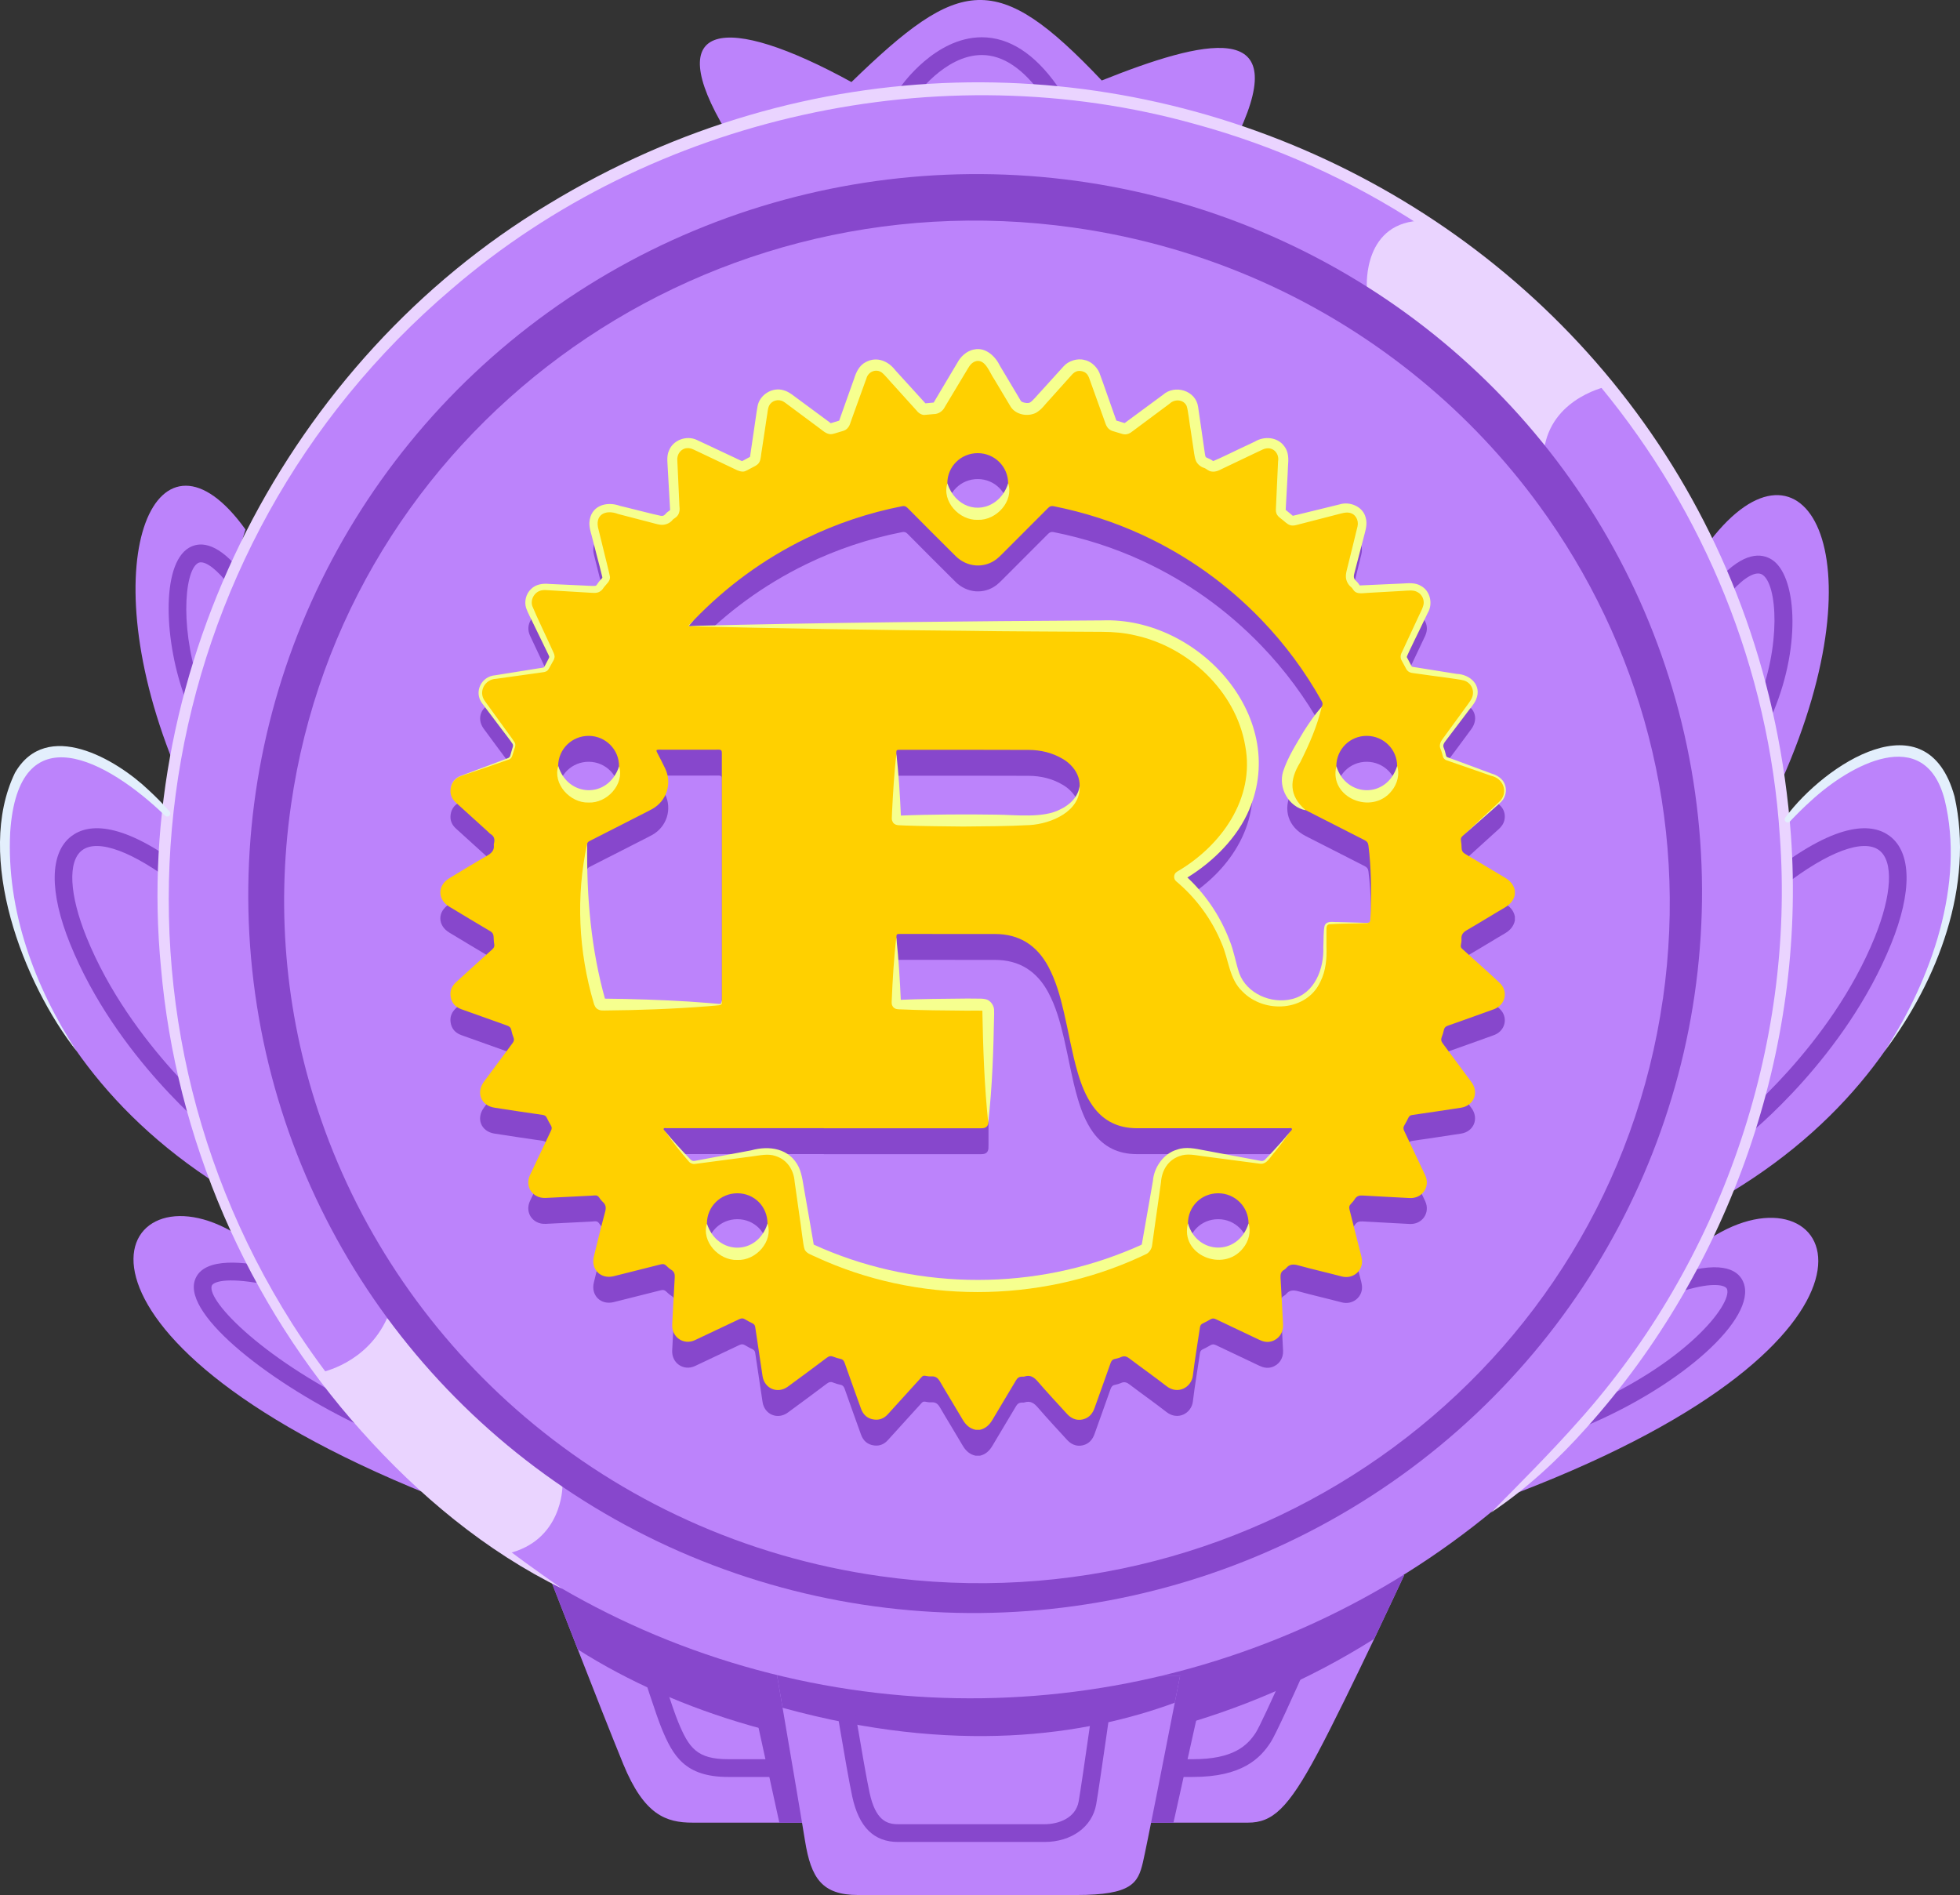 <?xml version="1.0" encoding="UTF-8"?>
<svg id="Layer_1" data-name="Layer 1" xmlns="http://www.w3.org/2000/svg" viewBox="0 0 386.52 373.69">
  <rect x="0" y="0" width="386.52" height="373.69" fill="#333333" stroke="none"/>
  <path d="m276.92,310.59s-2.59,5.57-5.92,12.58c-3.65,7.64-8.18,16.98-11.21,22.65-5.8,10.88-8.9,13.6-13.67,13.6h-109.53c-5.27,0-9.55-1.52-13.67-11.52-2.15-5.25-5.8-14.49-8.97-22.63-3.4-8.68-6.27-16.11-6.27-16.11l169.25,1.43Z" style="fill: #bc83fb; stroke-width: 0px;"/>
  <polygon points="172.14 359.43 153.69 359.43 147.85 332.78 162.99 327.64 172.14 359.43" style="fill: #8747cc; stroke-width: 0px;"/>
  <polygon points="236.9 334.74 231.41 359.43 218.69 359.43 220.68 339.07 236.9 334.74" style="fill: #8747cc; stroke-width: 0px;"/>
  <path d="m235.25,350.41h-91.66c-8.49,0-10.87-4.13-13.1-9.54-2.17-5.27-9.7-30.03-10.02-31.08-.28-.92.24-1.9,1.17-2.18.93-.28,1.9.24,2.18,1.17.08.26,7.8,25.65,9.91,30.76,2.11,5.13,3.69,7.37,9.87,7.37h91.66c7.94,0,10.72-2.66,12.4-5.26,1.37-2.14,9.35-20.22,14.38-31.86.38-.89,1.41-1.3,2.3-.91.89.38,1.3,1.41.91,2.3-1.29,2.99-12.68,29.3-14.65,32.36-2.06,3.2-5.66,6.87-15.34,6.87Z" style="fill: #8747cc; stroke-width: 0px;"/>
  <path d="m276.92,310.59s-2.59,5.57-5.92,12.58c-52.15,32.97-117.03,27.51-157.05,2.1-3.4-8.68-6.27-16.11-6.27-16.11l169.25,1.43Z" style="fill: #8747cc; stroke-width: 0px;"/>
  <path d="m244.37,26.05c10.32-22.3-6.89-18.26-27.1-10.18-20.75-21.91-27.91-20.5-49.36.31-25.03-13.74-37.77-11.97-24.66,9.81l101.11.06Z" style="fill: #bc83fb; stroke-width: 0px;"/>
  <path d="m179,19.92c-.34,0-.69-.1-.99-.31-.8-.55-1-1.64-.45-2.43.28-.4,6.84-9.78,15.98-9.83.02,0,.05,0,.07,0,5.4,0,10.42,3.23,14.91,9.61.56.79.37,1.88-.42,2.44-.79.56-1.88.37-2.44-.42-3.8-5.39-7.85-8.13-12.05-8.13h-.05c-7.34.04-13.06,8.23-13.12,8.31-.34.49-.89.76-1.44.76Z" style="fill: #8747cc; stroke-width: 0px;"/>
  <path d="m232.72,330.43s-.41,2.11-1.05,5.34c-1.85,9.47-5.58,28.48-6.29,31.5-.96,4.04-2.15,6.42-13.09,6.42h-43.07c-7.13,0-9.28-3.32-10.47-10.7-.8-4.99-3.05-18.17-4.42-26.22-.66-3.87-1.12-6.55-1.12-6.55l79.5.21Z" style="fill: #bc83fb; stroke-width: 0px;"/>
  <path d="m232.72,330.43s-.41,2.11-1.05,5.34c-17.66,6.49-43.37,10.36-77.34,1-.66-3.87-1.12-6.55-1.12-6.55l79.5.21Z" style="fill: #8747cc; stroke-width: 0px;"/>
  <path d="m205.97,363.23h-28.86c-4.77,0-7.73-2.92-9.04-8.94-1.14-5.25-4.02-23.04-4.14-23.79-.15-.95.49-1.85,1.45-2.01.96-.16,1.85.5,2.01,1.45.03.18,2.98,18.45,4.1,23.61,1.18,5.43,3.4,6.18,5.62,6.18h28.86c2.75,0,6.16-1.18,6.75-4.51.67-3.83,3.63-24.86,3.66-25.08.13-.96,1.03-1.62,1.98-1.49.96.13,1.62,1.02,1.49,1.98-.12.87-2.99,21.31-3.68,25.2-.78,4.43-4.88,7.4-10.2,7.4Z" style="fill: #8747cc; stroke-width: 0px;"/>
  <g>
    <path d="m299.46,294.28c79.05-30.39,63.71-64.08,40.02-51.38-23.68,12.7-40.02,51.38-40.02,51.38Z" style="fill: #bc83fb; stroke-width: 0px;"/>
    <path d="m341.33,235.11c48.43-29.19,51.12-80.03,37.32-85.86-11.64-4.91-26.14,12.36-26.14,12.36l-11.18,73.5Z" style="fill: #bc83fb; stroke-width: 0px;"/>
    <path d="m351.41,153.79c19.86-44.77,4.2-70.98-14.14-47.18l14.14,47.18Z" style="fill: #bc83fb; stroke-width: 0px;"/>
    <path d="m348.16,141.3c-.22,0-.45-.04-.67-.13-.89-.37-1.32-1.39-.95-2.29,4.73-11.46,3.99-23.66,1-25.56-1.23-.78-3.44.43-6.06,3.3-.65.71-1.76.77-2.47.11-.71-.65-.76-1.76-.11-2.47,5.05-5.54,8.51-5.18,10.52-3.9,4.74,3.01,5.91,16.42.36,29.85-.28.67-.93,1.08-1.62,1.08Z" style="fill: #8747cc; stroke-width: 0px;"/>
    <path d="m343.2,224.57c-.52,0-1.03-.23-1.37-.66-.6-.76-.47-1.86.28-2.46.19-.15,18.91-15.16,27.6-36.63,3.4-8.41,3.74-14.98.87-17.15-3.09-2.34-10.11.26-18.77,6.97-.76.59-1.86.45-2.46-.31-.59-.76-.45-1.86.31-2.46,13.18-10.2,19.8-9.43,23.02-6.99,4.31,3.27,4.41,11.01.26,21.25-9.05,22.35-27.87,37.43-28.67,38.06-.32.25-.7.38-1.08.38Z" style="fill: #8747cc; stroke-width: 0px;"/>
    <path d="m312.06,281.32c-.68,0-1.33-.4-1.61-1.07-.38-.89.04-1.92.93-2.29,21.28-8.99,30.23-20.87,29.2-23.75-.29-.82-2.77-1.42-8.36.26-.92.28-1.9-.25-2.18-1.17-.28-.93.25-1.9,1.17-2.18,8.93-2.68,11.81-.44,12.66,1.91,2.5,6.94-12.05,20.1-31.13,28.16-.22.09-.45.14-.68.14Z" style="fill: #8747cc; stroke-width: 0px;"/>
  </g>
  <g>
    <path d="m84.67,294.76c-78.53-31.7-62.63-65.13-39.17-52.04,23.47,13.1,39.17,52.04,39.17,52.04Z" style="fill: #bc83fb; stroke-width: 0px;"/>
    <path d="m45.45,235.11C-2.97,205.92-5.67,155.08,8.13,149.25c11.64-4.91,26.14,12.36,26.14,12.36l11.18,73.5Z" style="fill: #bc83fb; stroke-width: 0px;"/>
    <path d="m34.22,150.49c-16.57-41.16-2.89-69.88,14.19-46.08l-14.19,46.08Z" style="fill: #bc83fb; stroke-width: 0px;"/>
    <path d="m38.27,139.1c-.7,0-1.37-.43-1.63-1.12-4.28-11.14-4.95-26.65.61-29.95,1.92-1.14,5.17-1.35,9.78,4.08.63.74.54,1.84-.2,2.47s-1.84.54-2.47-.2c-2.3-2.71-4.29-3.95-5.33-3.34-2.83,1.68-3.58,14.11.87,25.68.35.9-.1,1.91-1.01,2.26-.21.08-.42.12-.63.12Z" style="fill: #8747cc; stroke-width: 0px;"/>
    <path d="m43.58,224.57c-.38,0-.76-.12-1.08-.38-.8-.63-19.62-15.71-28.67-38.06-4.15-10.24-4.05-17.99.26-21.25,3.23-2.44,9.84-3.22,23.02,6.99.76.59.9,1.69.31,2.46-.59.76-1.69.9-2.46.31-8.66-6.7-15.67-9.31-18.77-6.97-2.87,2.17-2.53,8.74.87,17.15,8.69,21.47,27.41,36.48,27.6,36.63.76.6.88,1.7.28,2.46-.35.44-.86.66-1.37.66Z" style="fill: #8747cc; stroke-width: 0px;"/>
    <path d="m72.31,281.6c-.25,0-.5-.05-.74-.17-17.82-8.34-35.4-21.95-33.16-28.93,1.63-5.06,10.9-3.34,13.95-2.77.95.18,1.58,1.09,1.4,2.04-.18.95-1.09,1.57-2.04,1.4-7.35-1.37-9.74-.34-9.97.4-.96,3,10.48,14.94,31.31,24.69.88.41,1.25,1.45.84,2.33-.3.64-.93,1.01-1.59,1.01Z" style="fill: #8747cc; stroke-width: 0px;"/>
  </g>
  <ellipse cx="192.3" cy="176.21" rx="160.25" ry="158.57" transform="translate(-40.2 58) rotate(-15.55)" style="fill: #bc83fb; stroke-width: 0px;"/>
  <path d="m317.17,76.14s-10.63,2.05-12.53,11.7l-35.09-31.3s-.86-13.04,11.25-13.04h.01c13.65,8.89,25.95,19.88,36.36,32.65Z" style="fill: #ead4ff; stroke-width: 0px;"/>
  <path d="m110.91,293.17s0,10.74-10.91,13.21h-.01c-14.07-9.75-26.57-21.76-36.91-35.7.28-.06,9.19-1.73,13.27-10.76l34.55,33.25Z" style="fill: #ead4ff; stroke-width: 0px;"/>
  <ellipse cx="192.3" cy="176.21" rx="143.36" ry="141.86" transform="translate(-17.47 21.21) rotate(-6.04)" style="fill: #8747cc; stroke-width: 0px;"/>
  <path d="m327.93,196.96c-10.51,73.43-79.6,124.41-154.31,113.86-26.93-3.8-50.92-15.08-70.09-31.39-18.34-15.6-32.28-35.82-40.16-58.49-6.76-19.38-9.09-40.56-5.98-62.2,10.51-73.43,79.6-124.41,154.32-113.86,26.21,3.7,49.62,14.49,68.53,30.1h0c8.78,7.24,16.57,15.51,23.23,24.62h0c19.9,27.2,29.58,61.64,24.47,97.37Z" style="fill: #bc83fb; stroke-width: 0px;"/>
  <path d="m110.91,313.31c-15.17-7.42-28.39-18.51-39.61-31.07-22.6-25.16-36.65-57.81-39.56-91.49-5.75-59.43,25.19-119.69,76.27-150.41,103.02-62.7,236.23,3.27,245.17,124.4,3.03,42.26-12.03,85.23-40.27,116.75-5.61,6.31-11.86,12.1-18.88,16.79,5.94-6,11.82-11.89,17.36-18.15,27.82-31.13,42.65-73.55,39.6-115.24-4.3-66.3-51.37-123.02-115.34-140.43-50.33-14.07-107.01-1.56-146.62,32.57C29.29,107.88,15.53,194.62,57.63,261.03c6.72,10.51,14.8,20.29,23.77,28.96,9.14,8.63,19.15,16.13,29.5,23.32h0Z" style="fill: #ead4ff; stroke-width: 0px;"/>
  <path d="m352.06,161.22c7.8-10.52,27.95-23.82,33.38-4.16,3.92,17.58-3.3,36.31-13.79,50.23,9.15-13.99,15.93-33,11.82-49.67-3.95-14.95-18.66-6.79-26.34.3-1.44,1.29-2.82,2.67-4.16,4.08-.5.54-1.37-.19-.9-.78h0Z" style="fill: #e3effc; stroke-width: 0px;"/>
  <path d="m32.58,160.87c-11.45-11.06-28.97-20.49-30.57,3.24-.78,15.35,4.8,30.48,13.15,43.24-10.6-13.48-20.2-38.44-12.2-54.97,6.2-10.71,19.89-2.75,26.39,3.46,1.44,1.33,2.82,2.72,4.09,4.2.21.25.19.63-.06.84-.23.2-.58.19-.8-.02h0Z" style="fill: #e3effc; stroke-width: 0px;"/>
  <g>
    <g style="opacity: .99;">
      <path d="m193.23,287.06h-.84c-1.17-.25-1.94-.97-2.54-1.99-1.46-2.51-3-4.97-4.46-7.49-.41-.71-.86-1.11-1.71-1.05-.41.03-.83-.04-1.24-.12-.32-.06-.52.05-.72.28-.66.74-1.33,1.47-2,2.2-1.54,1.7-3.08,3.4-4.63,5.1-.72.8-1.62,1.19-2.7,1.05-1.3-.16-2.15-.91-2.59-2.13-1.08-3.01-2.17-6.02-3.23-9.04-.15-.43-.37-.71-.84-.8-.48-.1-.95-.23-1.4-.42-.52-.23-.9-.09-1.33.24-2.53,1.9-5.07,3.79-7.63,5.66-2.02,1.48-4.61.4-4.99-2.07-.49-3.23-.97-6.46-1.45-9.69-.05-.33-.19-.54-.48-.69-.53-.27-1.06-.53-1.56-.84-.37-.23-.68-.21-1.07-.03-2.92,1.39-5.84,2.78-8.77,4.15-2.26,1.05-4.63-.6-4.49-3.09.18-3.09.31-6.18.5-9.27.04-.65-.08-1.14-.67-1.5-.37-.23-.7-.52-1.01-.83-.32-.33-.65-.36-1.08-.25-2.52.65-5.06,1.28-7.59,1.91-.57.14-1.15.29-1.72.43-2.53.61-4.5-1.36-3.88-3.88.72-2.94,1.43-5.88,2.22-8.8.22-.81.18-1.42-.47-1.99-.28-.25-.5-.58-.73-.89-.2-.28-.45-.41-.8-.38-.55.05-1.11.07-1.67.1-2.67.13-5.35.26-8.02.4-.68.03-1.32-.08-1.91-.42-1.45-.83-1.95-2.53-1.2-4.12,1.37-2.93,2.76-5.85,4.15-8.77.17-.35.17-.63-.03-.97-.31-.5-.58-1.03-.84-1.56-.16-.33-.4-.47-.76-.53-3.18-.46-6.36-.93-9.54-1.43-2.65-.41-3.67-2.97-2.07-5.13,1.88-2.54,3.76-5.09,5.66-7.63.25-.34.34-.64.18-1.05-.19-.48-.35-.99-.45-1.5-.1-.51-.4-.74-.87-.9-3-1.06-6-2.14-8.99-3.21-1.22-.44-1.96-1.3-2.12-2.6-.14-1.1.29-2,1.1-2.74,2.37-2.15,4.73-4.31,7.12-6.45.33-.3.48-.58.4-1.03-.09-.49-.1-1-.13-1.51-.03-.47-.21-.79-.64-1.04-2.71-1.6-5.41-3.23-8.1-4.85-2.35-1.42-2.35-4.18,0-5.6,2.44-1.47,4.87-2.97,7.35-4.38.93-.53,1.59-1.08,1.43-2.24-.01-.08.02-.17.04-.26.18-.76.07-1.39-.66-1.83-.22-.13-.39-.35-.58-.52-2.09-1.89-4.18-3.79-6.26-5.68-.8-.72-1.2-1.62-1.06-2.7.16-1.3.9-2.16,2.12-2.6,3.01-1.08,6.02-2.17,9.04-3.23.43-.15.71-.36.81-.84.1-.49.24-.98.43-1.45.2-.48.09-.83-.21-1.24-1.9-2.53-3.78-5.08-5.66-7.63-1.52-2.07-.46-4.65,2.08-5.04,3.21-.49,6.43-.97,9.64-1.44.33-.05.54-.18.69-.48.27-.53.53-1.06.84-1.56.23-.37.22-.68.03-1.07-1.4-2.92-2.78-5.84-4.15-8.77-1.04-2.24.57-4.62,3.03-4.49,3.12.16,6.25.32,9.37.5.6.03,1.08-.06,1.42-.62.23-.38.54-.73.86-1.05.32-.32.36-.65.25-1.08-.79-3.08-1.56-6.17-2.33-9.25-.64-2.59,1.32-4.56,3.92-3.92,2.83.7,5.68,1.38,8.49,2.15.97.27,1.74.27,2.41-.55.16-.2.39-.35.61-.49.39-.25.54-.58.51-1.05-.09-1.34-.14-2.67-.21-4.01-.09-1.82-.18-3.65-.28-5.47-.03-.46.01-.9.14-1.34.56-1.84,2.56-2.68,4.39-1.83,2.93,1.37,5.85,2.76,8.77,4.15.35.17.63.18.97-.03.52-.32,1.07-.59,1.61-.86.29-.15.43-.36.48-.69.45-3.1.91-6.19,1.37-9.28.07-.48.14-.96.36-1.41.87-1.77,3.04-2.28,4.7-1.06,2.6,1.9,5.18,3.82,7.76,5.75.34.25.64.35,1.05.19.52-.2,1.06-.35,1.6-.48.4-.1.62-.3.75-.69.34-1.02.72-2.03,1.08-3.05.73-2.05,1.45-4.1,2.2-6.14.58-1.57,2.05-2.38,3.61-2.03.74.17,1.31.6,1.82,1.16,2.15,2.38,4.3,4.74,6.45,7.11.17.19.33.38.65.33.6-.09,1.21-.13,1.82-.17.45-.03.75-.22.99-.63,1.59-2.7,3.21-5.38,4.82-8.06,1.45-2.42,4.2-2.43,5.65-.02,1.54,2.56,3.11,5.11,4.6,7.71.42.73.95.89,1.72,1.06,1.35.29,2.12-.28,2.94-1.23,1.8-2.12,3.72-4.14,5.59-6.2.75-.82,1.66-1.26,2.79-1.1,1.3.18,2.13.94,2.57,2.16,1.08,3.01,2.16,6.02,3.23,9.04.15.42.37.66.81.76.56.13,1.11.31,1.65.5.33.12.59.07.87-.14.66-.51,1.34-1,2.01-1.5,1.96-1.45,3.9-2.91,5.87-4.35,1.93-1.4,4.57-.39,4.93,1.91.49,3.07.95,6.15,1.36,9.23.11.78.34,1.34,1.13,1.61.31.1.61.27.87.47.47.35.89.29,1.4.04,2.85-1.38,5.71-2.73,8.58-4.07,2.16-1.01,4.52.45,4.5,2.8-.02,1.65-.16,3.3-.25,4.95-.08,1.7-.16,3.4-.25,5.1-.02.31.09.53.33.72.47.36.94.73,1.37,1.13.32.3.63.33,1.04.23,3.08-.79,6.17-1.56,9.26-2.32,2.6-.65,4.57,1.31,3.93,3.9-.69,2.8-1.35,5.61-2.13,8.39-.29,1.04-.29,1.87.58,2.59.22.19.39.45.56.69.19.27.43.38.76.35.61-.04,1.21-.07,1.82-.1,2.62-.13,5.24-.25,7.86-.4,1.48-.08,2.78.68,3.28,2,.34.9.22,1.77-.18,2.62-1.38,2.91-2.75,5.82-4.13,8.72-.15.31-.17.57.02.88.31.52.59,1.06.86,1.61.16.33.38.49.76.54,3.2.46,6.4.93,9.59,1.44,2.62.42,3.62,2.97,2.04,5.11-1.81,2.45-3.61,4.91-5.45,7.33-.42.55-.6,1.04-.3,1.7.2.44.3.93.42,1.4.08.3.25.47.54.57.87.3,1.74.62,2.6.93,2.23.8,4.46,1.58,6.68,2.4,1.58.58,2.38,2.04,2.04,3.6-.16.74-.59,1.32-1.15,1.82-2.35,2.12-4.69,4.26-7.04,6.38-.29.26-.47.51-.38.94.09.49.11,1,.13,1.5.02.51.2.85.67,1.13,2.62,1.54,5.22,3.14,7.84,4.68,1.02.6,1.74,1.37,1.99,2.54v.84c-.25,1.17-.97,1.94-1.99,2.54-2.49,1.45-4.94,2.99-7.44,4.43-.75.43-1.17.9-1.1,1.79.03.39-.04.8-.12,1.19-.06.32.04.52.27.73.69.61,1.37,1.23,2.05,1.85,1.79,1.63,3.61,3.22,5.36,4.89,1.68,1.59,1.14,4.21-.99,5.1-.24.1-.49.18-.73.27-2.85,1.02-5.69,2.05-8.55,3.05-.4.14-.64.35-.74.77-.11.51-.26,1.01-.45,1.5-.18.46-.1.8.19,1.19,1.91,2.55,3.8,5.1,5.69,7.67,1.51,2.05.46,4.63-2.04,5.03-3.21.5-6.42.97-9.64,1.44-.37.05-.6.2-.76.53-.25.51-.51,1.03-.81,1.52-.23.37-.21.68-.03,1.07,1.39,2.92,2.78,5.84,4.15,8.77,1.05,2.27-.59,4.63-3.08,4.49-3.09-.18-6.18-.31-9.27-.5-.67-.04-1.17.11-1.54.71-.21.35-.5.67-.79.97-.32.32-.36.65-.25,1.08.69,2.69,1.36,5.39,2.04,8.09.16.62.36,1.25.42,1.88.2,2.1-1.77,3.82-4,3.23-2.84-.75-5.71-1.4-8.54-2.18-.97-.27-1.74-.27-2.41.54-.11.13-.25.25-.4.33-.64.35-.75.9-.71,1.58.19,3.09.34,6.18.5,9.27.08,1.53-.83,2.83-2.26,3.25-.85.25-1.64.08-2.42-.29-2.86-1.36-5.72-2.7-8.58-4.07-.38-.18-.7-.2-1.07.03-.49.3-1,.56-1.52.81-.33.16-.48.39-.54.76-.46,3.18-1.02,6.35-1.4,9.54-.28,2.31-2.96,3.81-5.2,2.06-2.4-1.87-4.9-3.62-7.32-5.46-.55-.42-1.03-.55-1.66-.26-.36.16-.76.27-1.15.35-.51.09-.75.38-.91.86-1.03,2.95-2.1,5.89-3.15,8.84-.34.95-.89,1.69-1.84,2.08-1.26.51-2.55.2-3.55-.89-1.94-2.12-3.9-4.22-5.77-6.39-.75-.87-1.47-1.4-2.64-1.03-.18.06-.38.03-.57.03-.49.02-.81.22-1.08.67-1.54,2.62-3.14,5.21-4.68,7.84-.6,1.02-1.37,1.74-2.54,1.99Zm-57.38-158.61s.04.09.07.14c.28,0,.55,0,.83,0,26.93,0,53.86,0,80.79,0,1.79,0,3.58.12,5.35.44,7.42,1.37,13.51,5.01,18.25,10.86,3.41,4.2,5.49,8.99,5.85,14.42.35,5.16-1.05,9.88-3.95,14.15-2.63,3.87-6.12,6.81-10.08,9.23-.52.32-.52.31-.07.68.16.13.33.26.48.4,4.95,4.61,8.28,10.18,9.78,16.78.65,2.87,2.16,4.96,4.74,6.31,1.15.6,2.38.96,3.68,1.07,2.86.24,5.35-.54,7.27-2.74,1.61-1.85,2.24-4.09,2.41-6.48.13-1.74.1-3.48.1-5.22,0-1.06.31-1.38,1.36-1.38,2.28,0,4.56-.01,6.84,0,.47,0,.67-.17.68-.63.02-.56.08-1.11.1-1.67.1-4.33.08-8.66-.47-12.97-.07-.55-.3-.82-.75-1.05-3.88-1.96-7.75-3.94-11.62-5.92-3.45-1.77-4.57-5.21-2.82-8.67,1.99-3.93,3.99-7.85,6-11.76.2-.39.19-.68-.02-1.06-3.28-5.86-7.24-11.22-11.9-16.06-6.81-7.07-14.67-12.67-23.59-16.78-5.57-2.56-11.37-4.41-17.38-5.61-.46-.09-.77.02-1.1.36-3.03,3.05-6.07,6.09-9.11,9.12-.34.34-.7.69-1.08.98-2.43,1.85-5.79,1.6-8.04-.63-3.18-3.15-6.33-6.31-9.48-9.49-.32-.32-.61-.43-1.06-.34-6.59,1.3-12.9,3.4-18.94,6.34-8.36,4.07-15.75,9.48-22.19,16.18-.31.32-.61.66-.91.99Zm26.6,99.13c-10.35,0-20.7,0-31.05,0-.18,0-.43-.1-.52.11-.08.17.13.3.23.44,1.53,2.01,3.16,3.93,4.87,5.79.32.35.64.45,1.1.38,4.41-.71,8.82-1.4,13.23-2.1,3.34-.53,6.45,1.63,7.04,4.95.31,1.76.57,3.53.85,5.3.43,2.73.86,5.46,1.28,8.19.06.41.23.69.64.85,1.04.43,2.07.92,3.11,1.35,8.3,3.45,16.96,5.35,25.93,5.77,5.38.25,10.74-.03,16.06-.9,6.99-1.14,13.7-3.18,20.15-6.13.53-.24.75-.56.84-1.11.68-4.43,1.37-8.86,2.1-13.28.55-3.31,3.7-5.52,7.01-4.99,4.41.71,8.82,1.4,13.23,2.1.47.08.82-.03,1.15-.4,1.67-1.82,3.27-3.7,4.77-5.67.13-.17.41-.33.28-.56-.1-.18-.39-.08-.59-.08-5.43,0-10.86,0-16.28,0-4.58,0-9.15.01-13.73,0-3.59-.01-6.52-1.39-8.63-4.35-1.43-2.01-2.3-4.28-2.99-6.63-1.15-3.91-1.79-7.93-2.72-11.89-.73-3.12-1.57-6.21-3.1-9.05-2.25-4.16-5.69-6.37-10.46-6.38-6.23-.01-12.46,0-18.68-.01-.77,0-.79.02-.79.79,0,4.12,0,8.25,0,12.37,0,.79,0,.79.78.79,5.2,0,10.4,0,15.6,0,.23,0,.45,0,.68.02.62.06.98.41,1.07,1.03.03.24.03.49.03.73,0,6.94,0,13.88,0,20.82,0,.23,0,.45-.02.68-.08.65-.43,1-1.08,1.07-.26.03-.52.02-.78.02-10.19,0-20.39,0-30.58,0Zm-20.1-49.46c0-8.16,0-16.32,0-24.48,0-.41-.03-.7-.57-.7-3.97.02-7.93.01-11.9,0-.45,0-.51.15-.31.53.54,1.05,1.09,2.1,1.6,3.17,1.41,2.93.32,6.39-2.52,7.99-.39.22-.8.42-1.2.63-3.69,1.88-7.38,3.76-11.07,5.64-.28.14-.54.26-.59.65-.23,1.95-.43,3.91-.49,5.87-.13,4.03-.08,8.06.37,12.09.49,4.38,1.31,8.69,2.52,12.93.22.78.23.78,1.02.78,7.43,0,14.86,0,22.29,0q.84,0,.85-.83c0-8.09,0-16.18,0-24.27Zm48.1-11.21c3.76,0,7.51,0,11.27,0,1.15,0,2.29-.04,3.43-.24,2.07-.37,4-1.03,5.63-2.42,2.75-2.35,2.85-5.91.24-8.4-.43-.41-.9-.77-1.41-1.07-2.09-1.25-4.39-1.78-6.78-1.79-8.47-.04-16.94-.02-25.41-.02-.62,0-.66.04-.66.7,0,4.14,0,8.28,0,12.42q0,.83.86.83c4.28,0,8.56,0,12.84,0Zm-74.41-4.73c3.28.02,5.97-2.63,6.03-5.94.06-3.27-2.61-5.99-5.93-6.02-3.35-.03-6.05,2.62-6.07,5.94-.02,3.26,2.7,6,5.96,6.02Zm153.52-11.96c-3.34-.02-6.01,2.63-6.03,5.97-.02,3.22,2.7,5.96,5.94,5.99,3.32.02,6.05-2.69,6.05-6.03,0-3.26-2.66-5.91-5.97-5.93Zm-29.32,90.2c-3.35,0-5.96,2.6-5.97,5.94,0,3.32,2.63,6,5.92,6.01,3.31.01,6.03-2.69,6.03-5.99,0-3.31-2.66-5.95-5.98-5.96Zm-88.89,5.96c0-3.35-2.6-5.96-5.94-5.96-3.34,0-6.01,2.66-6,5.98,0,3.27,2.72,5.97,6,5.97,3.3,0,5.95-2.67,5.95-5.99Zm41.44-139.95c3.29,0,6.03-2.73,6.02-6.02-.01-3.28-2.66-5.92-5.96-5.94-3.35-.02-6.04,2.64-6.03,5.95,0,3.29,2.7,5.99,5.97,6Z" style="fill: #8747cc; stroke-width: 0px;"/>
    </g>
    <path d="m193.23,281.95h-.84c-1.17-.25-1.94-.97-2.54-1.99-1.46-2.51-3-4.97-4.46-7.49-.41-.71-.86-1.11-1.71-1.05-.41.03-.83-.04-1.24-.12-.32-.06-.52.05-.72.28-.66.74-1.33,1.47-2,2.2-1.54,1.7-3.08,3.4-4.63,5.1-.72.8-1.62,1.19-2.7,1.05-1.3-.16-2.15-.91-2.59-2.13-1.08-3.01-2.17-6.02-3.23-9.04-.15-.43-.37-.71-.84-.8-.48-.1-.95-.23-1.4-.42-.52-.23-.9-.09-1.33.24-2.53,1.9-5.07,3.79-7.63,5.66-2.02,1.48-4.61.4-4.99-2.07-.49-3.23-.97-6.46-1.45-9.69-.05-.33-.19-.54-.48-.69-.53-.27-1.06-.53-1.56-.84-.37-.23-.68-.21-1.07-.03-2.92,1.39-5.84,2.78-8.77,4.15-2.26,1.05-4.63-.6-4.49-3.09.18-3.09.31-6.18.5-9.27.04-.65-.08-1.14-.67-1.5-.37-.23-.7-.52-1.01-.83-.32-.33-.65-.36-1.08-.25-2.52.65-5.06,1.28-7.59,1.91-.57.14-1.15.29-1.72.43-2.53.61-4.5-1.36-3.88-3.88.72-2.94,1.43-5.88,2.22-8.8.22-.81.18-1.42-.47-1.99-.28-.25-.5-.58-.73-.89-.2-.28-.45-.41-.8-.38-.55.05-1.11.07-1.67.1-2.67.13-5.35.26-8.02.4-.68.03-1.32-.08-1.91-.42-1.45-.83-1.95-2.53-1.2-4.12,1.37-2.93,2.76-5.85,4.15-8.77.17-.35.17-.63-.03-.97-.31-.5-.58-1.03-.84-1.56-.16-.33-.4-.47-.76-.53-3.18-.46-6.36-.93-9.54-1.43-2.65-.41-3.67-2.97-2.07-5.13,1.88-2.54,3.76-5.09,5.66-7.63.25-.34.34-.64.18-1.05-.19-.48-.35-.99-.45-1.5-.1-.51-.4-.74-.87-.9-3-1.06-6-2.14-8.99-3.21-1.22-.44-1.96-1.3-2.12-2.6-.14-1.1.29-2,1.1-2.74,2.37-2.15,4.73-4.31,7.12-6.45.33-.3.48-.58.4-1.03-.09-.49-.1-1-.13-1.51-.03-.47-.21-.79-.64-1.04-2.71-1.6-5.41-3.23-8.1-4.85-2.35-1.42-2.35-4.18,0-5.6,2.44-1.47,4.87-2.97,7.35-4.38.93-.53,1.59-1.08,1.43-2.24-.01-.08.02-.17.04-.26.18-.76.07-1.39-.66-1.83-.22-.13-.39-.35-.58-.52-2.09-1.89-4.18-3.79-6.26-5.68-.8-.72-1.2-1.62-1.06-2.7.16-1.3.9-2.16,2.12-2.6,3.01-1.08,6.02-2.17,9.04-3.23.43-.15.71-.36.81-.84.1-.49.24-.98.43-1.45.2-.48.09-.83-.21-1.24-1.9-2.53-3.78-5.08-5.66-7.63-1.52-2.07-.46-4.65,2.08-5.04,3.21-.49,6.43-.97,9.64-1.44.33-.05.54-.18.69-.48.27-.53.53-1.06.84-1.56.23-.37.22-.68.03-1.07-1.4-2.92-2.78-5.84-4.15-8.77-1.04-2.24.57-4.62,3.03-4.49,3.12.16,6.25.32,9.37.5.6.03,1.08-.06,1.42-.62.23-.38.54-.73.86-1.05.32-.32.36-.65.25-1.08-.79-3.08-1.56-6.17-2.33-9.25-.64-2.59,1.32-4.56,3.92-3.92,2.83.7,5.68,1.38,8.49,2.15.97.27,1.74.27,2.41-.55.16-.2.39-.35.61-.49.39-.25.54-.58.51-1.05-.09-1.34-.14-2.67-.21-4.01-.09-1.82-.18-3.65-.28-5.47-.03-.46.01-.9.14-1.34.56-1.84,2.56-2.68,4.39-1.83,2.93,1.37,5.85,2.76,8.77,4.15.35.17.63.18.97-.03.52-.32,1.07-.59,1.61-.86.29-.15.43-.36.48-.69.45-3.1.91-6.19,1.37-9.28.07-.48.14-.96.36-1.41.87-1.77,3.04-2.28,4.7-1.06,2.6,1.9,5.18,3.82,7.76,5.75.34.25.64.35,1.05.19.52-.2,1.06-.35,1.6-.48.4-.1.62-.3.75-.69.34-1.02.72-2.03,1.08-3.05.73-2.05,1.45-4.1,2.2-6.14.58-1.57,2.05-2.38,3.61-2.03.74.17,1.31.6,1.82,1.16,2.15,2.38,4.3,4.74,6.45,7.11.17.19.33.38.65.33.6-.09,1.21-.13,1.82-.17.45-.03.75-.22.99-.63,1.59-2.7,3.21-5.38,4.82-8.06,1.45-2.42,4.2-2.43,5.65-.02,1.54,2.56,3.11,5.11,4.6,7.71.42.73.95.89,1.72,1.06,1.35.29,2.12-.28,2.94-1.23,1.8-2.12,3.72-4.14,5.59-6.2.75-.82,1.66-1.26,2.79-1.1,1.3.18,2.13.94,2.57,2.16,1.08,3.01,2.16,6.02,3.23,9.04.15.42.37.66.81.76.56.13,1.11.31,1.65.5.33.12.59.07.87-.14.66-.51,1.34-1,2.01-1.5,1.96-1.45,3.9-2.91,5.87-4.35,1.93-1.4,4.57-.39,4.93,1.91.49,3.07.95,6.15,1.36,9.23.11.78.34,1.34,1.13,1.61.31.1.61.27.87.47.47.35.89.29,1.4.04,2.85-1.38,5.71-2.73,8.58-4.07,2.16-1.01,4.52.45,4.5,2.8-.02,1.65-.16,3.3-.25,4.95-.08,1.7-.16,3.4-.25,5.1-.02.31.09.53.33.72.47.36.94.73,1.37,1.13.32.3.63.33,1.04.23,3.08-.79,6.17-1.56,9.26-2.32,2.6-.65,4.57,1.31,3.93,3.9-.69,2.8-1.35,5.61-2.13,8.39-.29,1.04-.29,1.87.58,2.59.22.19.39.45.56.69.19.27.43.38.76.35.61-.04,1.21-.07,1.82-.1,2.62-.13,5.24-.25,7.86-.4,1.48-.08,2.78.68,3.28,2,.34.9.22,1.77-.18,2.62-1.38,2.91-2.75,5.82-4.13,8.72-.15.31-.17.57.02.88.31.52.59,1.06.86,1.61.16.33.38.49.76.54,3.2.46,6.4.93,9.59,1.44,2.62.42,3.62,2.97,2.04,5.11-1.81,2.45-3.61,4.91-5.45,7.33-.42.55-.6,1.04-.3,1.7.2.44.3.93.42,1.4.08.3.25.47.54.57.87.3,1.74.62,2.6.93,2.23.8,4.46,1.58,6.68,2.4,1.58.58,2.38,2.04,2.04,3.6-.16.74-.59,1.32-1.15,1.82-2.35,2.12-4.69,4.26-7.04,6.38-.29.26-.47.51-.38.94.09.49.11,1,.13,1.5.02.51.2.85.67,1.13,2.62,1.54,5.22,3.14,7.84,4.68,1.02.6,1.74,1.37,1.99,2.54v.84c-.25,1.17-.97,1.94-1.99,2.54-2.49,1.45-4.94,2.99-7.44,4.43-.75.43-1.17.9-1.1,1.79.03.39-.04.8-.12,1.19-.06.32.04.52.27.73.69.61,1.37,1.23,2.05,1.85,1.79,1.63,3.61,3.22,5.36,4.89,1.68,1.59,1.14,4.21-.99,5.1-.24.1-.49.18-.73.27-2.85,1.02-5.69,2.05-8.55,3.05-.4.14-.64.35-.74.77-.11.51-.26,1.01-.45,1.5-.18.46-.1.8.19,1.19,1.91,2.55,3.8,5.1,5.69,7.67,1.51,2.05.46,4.63-2.04,5.03-3.21.5-6.42.97-9.64,1.44-.37.05-.6.2-.76.53-.25.51-.51,1.03-.81,1.52-.23.37-.21.68-.03,1.07,1.39,2.92,2.78,5.84,4.15,8.77,1.05,2.27-.59,4.63-3.08,4.49-3.09-.18-6.18-.31-9.27-.5-.67-.04-1.17.11-1.54.71-.21.35-.5.67-.79.97-.32.32-.36.65-.25,1.08.69,2.69,1.36,5.39,2.04,8.09.16.62.36,1.25.42,1.88.2,2.1-1.77,3.82-4,3.23-2.84-.75-5.71-1.4-8.54-2.18-.97-.27-1.74-.27-2.41.54-.11.13-.25.25-.4.33-.64.35-.75.9-.71,1.58.19,3.09.34,6.18.5,9.27.08,1.53-.83,2.83-2.26,3.25-.85.25-1.64.08-2.42-.29-2.86-1.36-5.72-2.7-8.58-4.07-.38-.18-.7-.2-1.07.03-.49.3-1,.56-1.52.81-.33.16-.48.39-.54.76-.46,3.18-1.02,6.35-1.4,9.54-.28,2.31-2.96,3.81-5.2,2.06-2.4-1.87-4.9-3.62-7.32-5.46-.55-.42-1.03-.55-1.66-.26-.36.16-.76.27-1.15.35-.51.09-.75.38-.91.86-1.03,2.95-2.1,5.89-3.15,8.84-.34.95-.89,1.69-1.84,2.08-1.26.51-2.55.2-3.55-.89-1.94-2.12-3.9-4.22-5.77-6.39-.75-.87-1.47-1.4-2.64-1.03-.18.06-.38.03-.57.03-.49.02-.81.22-1.08.67-1.54,2.62-3.14,5.21-4.68,7.84-.6,1.02-1.37,1.74-2.54,1.99Zm-57.38-158.61s.04.09.07.14c.28,0,.55,0,.83,0,26.93,0,53.86,0,80.79,0,1.79,0,3.58.12,5.35.44,7.42,1.37,13.51,5.01,18.25,10.86,3.41,4.2,5.49,8.99,5.85,14.42.35,5.16-1.05,9.88-3.95,14.15-2.63,3.87-6.12,6.81-10.08,9.23-.52.32-.52.31-.07.68.16.13.33.26.48.4,4.95,4.61,8.28,10.18,9.78,16.78.65,2.87,2.16,4.96,4.74,6.31,1.15.6,2.38.96,3.68,1.07,2.86.24,5.35-.54,7.27-2.74,1.61-1.85,2.24-4.09,2.41-6.48.13-1.74.1-3.48.1-5.22,0-1.06.31-1.38,1.36-1.38,2.28,0,4.56-.01,6.84,0,.47,0,.67-.17.68-.63.02-.56.08-1.11.1-1.67.1-4.33.08-8.66-.47-12.97-.07-.55-.3-.82-.75-1.05-3.88-1.96-7.75-3.94-11.62-5.92-3.45-1.77-4.57-5.21-2.82-8.67,1.99-3.93,3.99-7.85,6-11.76.2-.39.19-.68-.02-1.06-3.28-5.86-7.24-11.22-11.9-16.06-6.81-7.07-14.67-12.67-23.59-16.78-5.57-2.56-11.37-4.41-17.38-5.61-.46-.09-.77.02-1.1.36-3.03,3.05-6.07,6.09-9.11,9.12-.34.34-.7.69-1.08.98-2.43,1.85-5.79,1.6-8.04-.63-3.18-3.15-6.33-6.31-9.48-9.49-.32-.32-.61-.43-1.06-.34-6.59,1.3-12.9,3.4-18.94,6.34-8.36,4.07-15.75,9.48-22.19,16.18-.31.32-.61.66-.91.99Zm26.6,99.13c-10.35,0-20.7,0-31.05,0-.18,0-.43-.1-.52.11-.08.17.13.3.23.44,1.53,2.01,3.16,3.93,4.87,5.79.32.35.64.45,1.1.38,4.41-.71,8.82-1.4,13.23-2.1,3.34-.53,6.45,1.63,7.04,4.95.31,1.76.57,3.53.85,5.3.43,2.73.86,5.46,1.28,8.19.06.41.23.69.64.85,1.04.43,2.07.92,3.11,1.35,8.3,3.45,16.96,5.35,25.93,5.77,5.38.25,10.74-.03,16.06-.9,6.99-1.14,13.7-3.18,20.15-6.13.53-.24.75-.56.84-1.11.68-4.43,1.37-8.86,2.1-13.28.55-3.31,3.7-5.52,7.01-4.99,4.41.71,8.82,1.4,13.23,2.1.47.08.82-.03,1.15-.4,1.67-1.82,3.27-3.7,4.77-5.67.13-.17.41-.33.28-.56-.1-.18-.39-.08-.59-.08-5.43,0-10.86,0-16.28,0-4.58,0-9.15.01-13.73,0-3.59-.01-6.52-1.39-8.63-4.35-1.43-2.01-2.3-4.28-2.99-6.63-1.15-3.91-1.79-7.93-2.72-11.89-.73-3.12-1.57-6.21-3.1-9.05-2.25-4.16-5.69-6.37-10.46-6.38-6.23-.01-12.46,0-18.68-.01-.77,0-.79.02-.79.79,0,4.12,0,8.25,0,12.37,0,.79,0,.79.78.79,5.2,0,10.4,0,15.6,0,.23,0,.45,0,.68.02.62.06.98.41,1.07,1.03.03.24.03.49.03.73,0,6.94,0,13.88,0,20.82,0,.23,0,.45-.02.68-.08.65-.43,1-1.08,1.07-.26.03-.52.02-.78.02-10.19,0-20.39,0-30.58,0Zm-20.1-49.46c0-8.16,0-16.32,0-24.48,0-.41-.03-.7-.57-.7-3.97.02-7.93.01-11.9,0-.45,0-.51.15-.31.53.54,1.05,1.09,2.1,1.6,3.17,1.41,2.93.32,6.39-2.52,7.99-.39.22-.8.42-1.2.63-3.69,1.88-7.38,3.76-11.07,5.64-.28.14-.54.26-.59.65-.23,1.95-.43,3.91-.49,5.87-.13,4.03-.08,8.06.37,12.09.49,4.38,1.31,8.69,2.52,12.93.22.78.23.78,1.02.78,7.43,0,14.86,0,22.29,0q.84,0,.85-.83c0-8.09,0-16.18,0-24.27Zm48.1-11.21c3.76,0,7.51,0,11.27,0,1.15,0,2.29-.04,3.43-.24,2.07-.37,4-1.03,5.63-2.42,2.75-2.35,2.85-5.91.24-8.4-.43-.41-.9-.77-1.41-1.07-2.09-1.25-4.39-1.78-6.78-1.79-8.47-.04-16.94-.02-25.41-.02-.62,0-.66.04-.66.7,0,4.14,0,8.28,0,12.42q0,.83.86.83c4.28,0,8.56,0,12.84,0Zm-74.41-4.73c3.28.02,5.97-2.63,6.03-5.94.06-3.27-2.61-5.99-5.93-6.02-3.35-.03-6.05,2.62-6.07,5.94-.02,3.26,2.7,6,5.96,6.02Zm153.52-11.96c-3.34-.02-6.01,2.63-6.03,5.97-.02,3.22,2.7,5.96,5.94,5.99,3.32.02,6.05-2.69,6.05-6.03,0-3.26-2.66-5.91-5.97-5.93Zm-29.32,90.2c-3.35,0-5.96,2.6-5.97,5.94,0,3.32,2.63,6,5.92,6.01,3.31.01,6.03-2.69,6.03-5.99,0-3.31-2.66-5.95-5.98-5.96Zm-88.89,5.96c0-3.35-2.6-5.96-5.94-5.96-3.34,0-6.01,2.66-6,5.98,0,3.27,2.72,5.97,6,5.97,3.3,0,5.95-2.67,5.95-5.99Zm41.44-139.95c3.29,0,6.03-2.73,6.02-6.02-.01-3.28-2.66-5.92-5.96-5.94-3.35-.02-6.04,2.64-6.03,5.95,0,3.29,2.7,5.99,5.97,6Z" style="fill: #ffd000; stroke-width: 0px;"/>
    <g>
      <path d="m88.88,155.59c.09-1.14.86-2.16,1.93-2.57,0,0,3.15-1.18,3.15-1.18,2.09-.79,4.23-1.56,6.27-2.36.22-.12.35-.29.41-.52l.23-.81.24-.81c.08-.23.08-.45-.03-.66-.57-.85-1.32-1.78-1.98-2.66l-4.06-5.38c-1.62-2.24-.1-5.28,2.63-5.48,1.5-.23,7.02-1.13,8.3-1.33,0,0,.83-.13.83-.13.33-.05.44-.07.5-.15.05-.03.21-.38.34-.62l.4-.76c.33-.66.36-.52.1-1.09l-2.94-6.05c-.43-.96-1.09-2.09-1.45-3.14-.4-1.27-.03-2.78.95-3.71.94-.96,2.33-1.17,3.6-1.03,1.71.07,5.02.24,6.72.31.56.01,1.89.13,2.35.07.18-.03.27-.12.36-.27.14-.2.26-.41.42-.59.18-.23.45-.5.57-.64.08-.11.06-.07.06-.22-.02-.11-.12-.48-.18-.73-.38-1.63-1.29-4.89-1.68-6.52-.23-1.08-.74-2.31-.69-3.51.2-3.28,3.29-4.3,6.05-3.29,1.34.3,6.92,1.76,8.05,1.96.59.07.75-.19,1.1-.57.24-.24.5-.37.72-.56-.02-.62-.39-7.11-.45-7.96-.03-1.16-.31-2.62.22-3.76.82-2.14,3.53-3.08,5.55-2.09,0,0,1.54.72,1.54.72,1.54.72,4.56,2.15,6.09,2.86.21.1,1.23.59,1.29.6-.02-.04-.27.09.06-.08l.77-.42.77-.41c.03-.06-.14.2-.09.1.14-1.07.58-3.87.73-4.97.2-1.2.53-3.85.76-5.06.4-2.27,2.93-3.86,5.14-3.16,1.1.26,2.25,1.32,3.17,1.96,0,0,5.42,4,5.42,4l.67.5c.15.1.08.03-.01.05,0,0,1.47-.45,1.47-.45.4-.11.33-.12.25-.05-.03.03-.04.05-.02.02l.12-.35c.36-1.1,2.42-6.74,2.83-7.95.39-1.29,1.04-2.67,2.35-3.31,2.13-1.13,4.39-.19,5.76,1.61,0,0,1.13,1.24,1.13,1.24,1.32,1.46,3.72,4.08,4.96,5.45-.05-.06-.34-.15-.42-.12.17,0,1.71-.17,1.94-.18.01-.02-.09.06-.02,0,.28-.48.97-1.61,1.24-2.09.86-1.43,2.58-4.35,3.44-5.78.56-1.06,1.74-2.34,3.34-2.6,2.27-.48,4.19,1.43,5.05,3.24.52.88,2.05,3.42,2.59,4.34.32.5.99,1.69,1.29,2.17.29.45.19.45.56.63.38.16,1.15.29,1.49.07.56-.31,1.53-1.56,2.04-2.07,0,0,4.56-5.03,4.56-5.03.94-1.09,2.76-1.68,4.16-1.26,1.43.25,2.74,1.68,3.09,2.99.47,1.22,2.41,6.85,2.81,7.93.15.47.49,1.3.34,1.02-.03-.03-.06-.03-.03-.02l.36.11.86.26c.24.08.73.22.55.17-.11-.04-.36.17,0-.09.81-.6,6.03-4.46,6.79-5.01,0,0,.68-.5.68-.5,2.36-2.11,6.52-.85,6.94,2.42.31,2.04.78,5.45,1.09,7.51,0,0,.24,1.67.24,1.67.08.34.05.57.25.74.46.2.98.41,1.39.73,1.72-.71,4.92-2.32,6.7-3.13,0,0,1.52-.72,1.52-.72,1.84-1.12,4.48-.93,5.81.94.87,1.1.84,2.58.72,3.87-.04,1.54-.4,7.33-.46,8.74,0,0-.02-.08-.04-.11-.13-.12.23.19.43.35l.68.56.32.27s.04.03.01.02c-.25.05.61-.14,1.09-.26l6.54-1.6,1.63-.4c2-.63,4.61.44,5.12,2.63.39,1.27-.06,2.56-.36,3.75-.45,1.62-1.25,4.9-1.7,6.53-.22,1-.59,1.56.24,2.26.32.3.49.59.63.79.08.07-.05,0,.05.03,1.49-.07,3.62-.17,5.03-.23,0,0,3.36-.15,3.36-.15,1.2-.07,2.59-.21,3.68.49,1.85,1,2.36,3.61,1.3,5.32,0,0-.73,1.51-.73,1.51-.31.73-3.28,6.65-3.4,7.17,0,0,.73,1.39.73,1.39l.19.37c.09.14.07.14.23.18,0,0,.38.06.38.06,2.05.33,6.4,1.02,8.31,1.33,2.62.09,5.04,2.21,3.83,5.06-.42.99-1.39,1.99-1.98,2.84,0,0-2.03,2.68-2.03,2.68l-2.03,2.68c-.34.43-.52.81-.37,1.23.06.21.23.56.28.8,0,0,.21.82.21.82.06.2.13.28.36.36l.79.29,1.58.58c1.53.56,4.77,1.77,6.31,2.34,1.08.31,2.22,1.06,2.58,2.2.4,1.12.11,2.44-.7,3.29-.82.81-1.68,1.5-2.51,2.26l-5.05,4.45,4.92-4.58c.81-.77,1.67-1.52,2.43-2.3,1.58-1.86.5-4.41-1.83-4.91-2.33-.8-5.63-1.96-7.94-2.76,0,0-.79-.27-.79-.27-.31-.07-.71-.41-.77-.77-.16-.59-.26-1.03-.51-1.59-.27-.63.07-1.39.45-1.87.98-1.35,2.98-4.08,3.96-5.43.48-.72,1.51-1.92,1.82-2.69.61-1.41-.15-2.99-1.59-3.41-1.04-.3-7.04-1.01-8.22-1.21,0,0-1.66-.23-1.66-.23l-.45-.07c-.19-.04-.43-.12-.63-.28-.33-.23-.45-.59-.63-.9,0,0-.39-.72-.39-.72l-.2-.36c-.08-.17-.19-.32-.24-.51-.22-.87.3-1.37.54-2.02,0,0,2.84-6.1,2.84-6.1.31-.73,1.11-2.09,1.12-2.87.05-.85-.43-1.74-1.19-2.14-.82-.51-1.94-.3-2.88-.26,0,0-3.36.19-3.36.19l-3.36.19c-1,.01-2.44.44-3.08-.58-.18-.25-.32-.44-.41-.52-.56-.4-1.04-1.25-1.06-1.98-.05-.77.19-1.4.3-1.92.56-2.32,1.45-5.79,1.99-8.1.28-1.23-.42-2.54-1.72-2.7-.71-.16-2.19.36-2.93.52,0,0-6.51,1.68-6.51,1.68l-.81.21c-.21.05-.78.24-1.38.03-.61-.22-1.13-.82-1.64-1.18-.29-.27-.5-.33-.82-.77-.32-.44-.31-.93-.28-1.42.07-1.74.33-7.42.42-9.2.27-1.46-.85-2.8-2.35-2.54-.46.07-.83.29-1.29.5l-1.52.72c-1.53.73-4.54,2.17-6.06,2.89-.74.42-1.75.71-2.56.2-.27-.16-.5-.35-.78-.46-.72-.2-1.44-.82-1.68-1.51-.29-.78-.37-1.95-.51-2.73,0,0-.5-3.32-.5-3.32-.18-.89-.48-3.85-.78-4.67-.6-1.3-2.35-1.41-3.34-.46,0,0-.67.5-.67.5-.75.56-5.83,4.34-6.72,5-.41.34-.94.61-1.51.56-.32-.01-.63-.14-.7-.15-.2-.07-.9-.26-1.12-.34,0,0-.19-.06-.19-.06-.05-.02-.12-.04-.26-.07-.24-.07-.52-.19-.77-.4-.51-.41-.69-1.02-.76-1.21-.17-.55-.67-1.82-.85-2.37,0,0-2.27-6.32-2.27-6.32-.31-.93-.73-1.33-1.46-1.52-.79-.18-1.35,0-1.95.62l-4.45,4.96c-.9.91-1.49,1.94-2.72,2.63-1.64.81-3.96.36-4.96-1.21-.18-.32-.5-.81-.67-1.12-.57-.97-2-3.33-2.58-4.32-.88-1.23-1.67-3.86-3.46-3.58-.78.15-1.32.75-1.72,1.47,0,0-1.73,2.88-1.73,2.88l-1.73,2.88c-.16.32-.94,1.52-1.08,1.8-.39.82-1.23,1.45-2.23,1.44-.47.04-1.19.11-1.66.15-.59.13-1.37-.39-1.64-.79-1.26-1.4-3.53-3.9-4.79-5.3-.5-.51-1.54-1.82-2.13-2.26-1.12-.81-2.69-.17-3.03,1.17,0,0-.29.79-.29.79l-2.28,6.31-.56,1.57c-.13.44-.28.8-.62,1.17-.47.5-1.14.57-1.26.63l-.74.22c-.34.1-.53.19-1.02.28-.87.15-1.62-.49-2.24-.97,0,0-5.39-4.01-5.39-4.01l-1.35-1-.34-.25-.25-.16c-.98-.6-2.35-.25-2.85.8-.3.61-.29,1.38-.44,2.12-.23,1.66-.76,4.98-1,6.65-.15.65-.15,1.94-.57,2.5-.39.52-.9.69-1.41.97,0,0-.71.38-.71.38-.08.03-.31.19-.59.28-.59.28-1.61-.16-1.95-.36-1.08-.5-2.82-1.35-3.79-1.8,0,0-3.03-1.44-3.03-1.44l-1.51-.71c-.37-.17-.77-.25-1.15-.23-1.24.06-2.07,1.22-1.95,2.45,0,0,.08,1.68.08,1.68l.31,6.71c-.02.72.22,1.24-.12,2.1-.16.37-.44.64-.75.85,0,0-.16.11-.16.11-.09.06-.17.12-.21.16-.04.04,0,0-.08.09-.54.71-1.61,1.1-2.47.95-.73-.11-1.22-.29-1.77-.42l-6.49-1.69c-2.54-.98-4.76.15-3.85,3.17.24,1,.95,3.85,1.2,4.9.17.73.88,3.48,1,4.17.22.95-.73,1.6-1.18,2.23-.29.52-.82.97-1.41,1.05-.4.07-.75.03-1.01.02l-1.68-.1-3.35-.2-3.35-.2c-.52-.03-1-.09-1.49.02-1.35.27-2.24,1.75-1.82,3.09.77,1.92,3.26,7.08,4.14,9.08.1.22.32.64.24,1.09-.03.22-.12.42-.21.57l-.21.37-.4.72c-.16.25-.19.44-.51.83-.34.36-.84.38-1.05.41l-.83.12-1.66.23-6.66.93c-2.2.08-3.55,2.55-2.21,4.37,0,0,3.93,5.43,3.93,5.43.66.93,1.32,1.75,1.97,2.78.32.58-.1,1.21-.23,1.77-.21.54-.24,1.28-.86,1.54-2.16.78-4.25,1.47-6.38,2.21l-3.18,1.09c-1.06.38-1.85,1.36-1.96,2.49h0Z" style="fill: #f6ff8f; stroke-width: 0px;"/>
      <path d="m257.48,159.78c-3.34-.63-5.43-4.39-4.45-7.63.93-2.85,2.6-5.43,4.12-8,1.06-1.66,2.17-3.28,3.51-4.8-.91,3.88-2.49,7.47-4.26,10.99-2.11,3.43-2.28,6.52,1.08,9.44h0Z" style="fill: #f6ff8f; stroke-width: 0px;"/>
      <path d="m136.76,122.35l-.88,1.01v-.04s.08.14.08.14l-.04-.02c26.09-.67,55.36-.95,81.46-1.1,19.16-.72,37.44,19.58,28.54,38.27-2.63,5.52-7.66,10.09-12.58,12.92.01-.02.23-.22.24-.6-.02-.42-.14-.49-.19-.57-.15-.15.27.23.26.21,3.91,3.51,6.95,7.95,8.82,12.86.87,2.1,1.2,4.37,1.92,6.5,1.48,4.02,6.32,6.1,10.39,5.08,4.47-1.08,6.35-5.96,6.18-10.26.07-.79,0-3.63.3-4.31.49-.95,1.75-.55,2.56-.61,0,0,3.39.09,3.39.09l1.7.05c.28,0,.57.03.84,0,.3,0,.47-.31.46-.59.03.77-.76.66-1.31.67-1.89.08-4.88.06-6.74.21-.57.1-.58.61-.58,1.1v3.41c.09,2.24-.11,4.65-1.18,6.79-2.7,5.91-11.06,6.39-15.38,1.97-2.66-2.5-2.7-6.34-4.11-9.5-1.92-4.71-5.04-8.95-8.93-12.21-.64-.51-.56-1.5.11-1.91,8.71-5.06,15.45-14.43,13.47-24.85-1.84-10.74-11.19-19.49-21.71-21.77-2.13-.51-4.26-.68-6.48-.69-9.05-.07-18.1-.07-27.15-.21-15.9-.12-38.67-.47-54.34-.92,0,0-.06-.14-.06-.14v-.02s0-.02,0-.02l.93-.96h0Z" style="fill: #f6ff8f; stroke-width: 0px;"/>
      <path d="m131.11,223.02c1.59,1.94,3.28,3.78,5.02,5.59.27.29.52.38.89.31.39-.05,10.4-1.96,11.09-2.07,3.62-1.01,7.62-.4,9.41,3.3.7,1.49.88,3.52,1.18,5.07.44,2.55,1.4,7.92,1.77,10.21,19.11,8.75,41.7,9.27,61.22,1.48,1.1-.42,2.25-.93,3.34-1.41.15-.12.09,0,.17-.28.42-2.46,1.31-7.41,1.73-9.87,0,0,.43-2.47.43-2.47.2-2.69,2.11-5.44,4.8-6.19,1.7-.61,3.58-.18,5.26.14,0,0,9.86,1.84,9.86,1.84l1.23.23c.39.09.67.04.94-.21.57-.57,1.15-1.2,1.71-1.8,1.14-1.22,2.24-2.47,3.3-3.76-.97,1.36-1.98,2.7-3.03,4-.85.83-1.58,2.61-3.01,2.34,0,0-1.24-.16-1.24-.16l-9.94-1.31c-1.59-.2-3.13-.6-4.64-.02-2.27.79-3.49,2.81-3.65,5.17,0,0-.35,2.48-.35,2.48-.37,2.47-1.04,7.46-1.4,9.93-.04.61-.57,1.47-1.15,1.73-.46.22-.81.39-1.23.58-20.04,9.21-44.06,9.27-64.07-.07-.64-.31-1.87-.67-2.1-1.51-.24-.43-.76-5.23-.89-5.81,0,0-.7-4.96-.7-4.96l-.35-2.47c-.17-2.34-1.48-4.36-3.74-5.08-1.52-.54-3.08-.12-4.66.07,0,0-9.94,1.31-9.94,1.31l-1.24.16c-.46.11-1.08-.14-1.34-.53-1.66-1.89-3.2-3.88-4.65-5.92h0Z" style="fill: #f6ff8f; stroke-width: 0px;"/>
      <path d="m176.76,184.94c.46,4.1.71,8.49.9,12.62,0,.21.07.11-.1-.14-.16-.23-.48-.26-.3-.25,3.82-.18,9.53-.23,13.44-.26,0,0,1.68.01,1.68.01.71.04,1.2-.06,1.99.12.98.19,1.76,1.36,1.67,2.35,0,0,.01.51.01.51-.14,7.18-.35,14.33-1.17,21.48-.76-7.27-1.01-14.53-1.15-21.82,0-.12,0-.31-.03-.33,0,.03.11.1.05.07-.49-.03-2.39,0-3.06,0-4.51-.03-8.95-.07-13.51-.27-.37-.04-.71-.05-1.08-.49-.29-.44-.24-.61-.26-.95.17-4.14.43-8.54.9-12.66h0Z" style="fill: #f6ff8f; stroke-width: 0px;"/>
      <path d="m115.8,166.44c-.14,10.4.75,20.83,3.6,30.86,0-.09-.41-.4-.53-.37.02,0,.17,0,.31,0,5.59.05,11.19.24,16.76.58l3.53.26,1.76.15c.29.02.6.08.85.06.23-.02.21-.44.25-.7.2,1.02-.3.92-1.11,1.01,0,0-1.76.15-1.76.15-6.73.53-13.56.77-20.3.83-.37-.01-.74.04-1.21-.21-.54-.26-.78-.91-.87-1.28-3-10.14-3.53-21.01-1.3-31.35h0Z" style="fill: #f6ff8f; stroke-width: 0px;"/>
      <path d="m176.76,148.55c.46,4,.72,8.28.9,12.3,0,0,.02.38.02.38-.02.09.09.22-.08-.12-.12-.18-.34-.27-.35-.27-.05-.01-.01,0,.02-.01h.36c5.7-.24,13.13-.27,18.87-.18,3.63.02,9.23.75,12.56-1.03,1.9-.88,3.55-2.46,3.86-4.64.23,5-5.59,7.46-9.82,7.72-4.45.24-8.77.25-13.16.29-3.03-.03-8.51-.08-11.48-.2-.27-.02-1.01-.04-1.28-.06-.36-.04-.76-.1-1.08-.54-.32-.57-.2-.74-.23-.91,0-.27.04-.98.05-1.26.19-3.75.43-7.76.86-11.48h0Z" style="fill: #f6ff8f; stroke-width: 0px;"/>
      <path d="m110.09,151.04c1.84,6.15,9.84,6.58,12,.08,1.08,3.53-2.37,7.31-6.04,7.14-3.66.1-7.09-3.71-5.95-7.22h0Z" style="fill: #f6ff8f; stroke-width: 0px;"/>
      <path d="m263.54,151.08c1.86,6.17,9.95,6.5,11.99-.04.51,1.58.07,3.5-1.08,4.91-3.87,4.91-12.46,1.34-10.91-4.86h0Z" style="fill: #f6ff8f; stroke-width: 0px;"/>
      <path d="m234.27,241.24c1.78,6.21,9.89,6.53,11.95.02.52,1.58.06,3.5-1.1,4.9-3.88,4.87-12.48,1.31-10.85-4.92h0Z" style="fill: #f6ff8f; stroke-width: 0px;"/>
      <path d="m139.41,241.29c2.02,6.32,9.98,6.35,11.95-.02,1.16,3.52-2.28,7.35-5.95,7.19-3.66.14-7.12-3.65-6-7.17h0Z" style="fill: #f6ff8f; stroke-width: 0px;"/>
      <path d="m186.83,95.32c1.46,4.53,6.09,6.17,9.56,3.55,1.07-.82,1.93-2,2.43-3.57,1.14,3.53-2.32,7.34-5.99,7.21-3.68.15-7.13-3.67-6-7.2h0Z" style="fill: #f6ff8f; stroke-width: 0px;"/>
    </g>
  </g>
</svg>